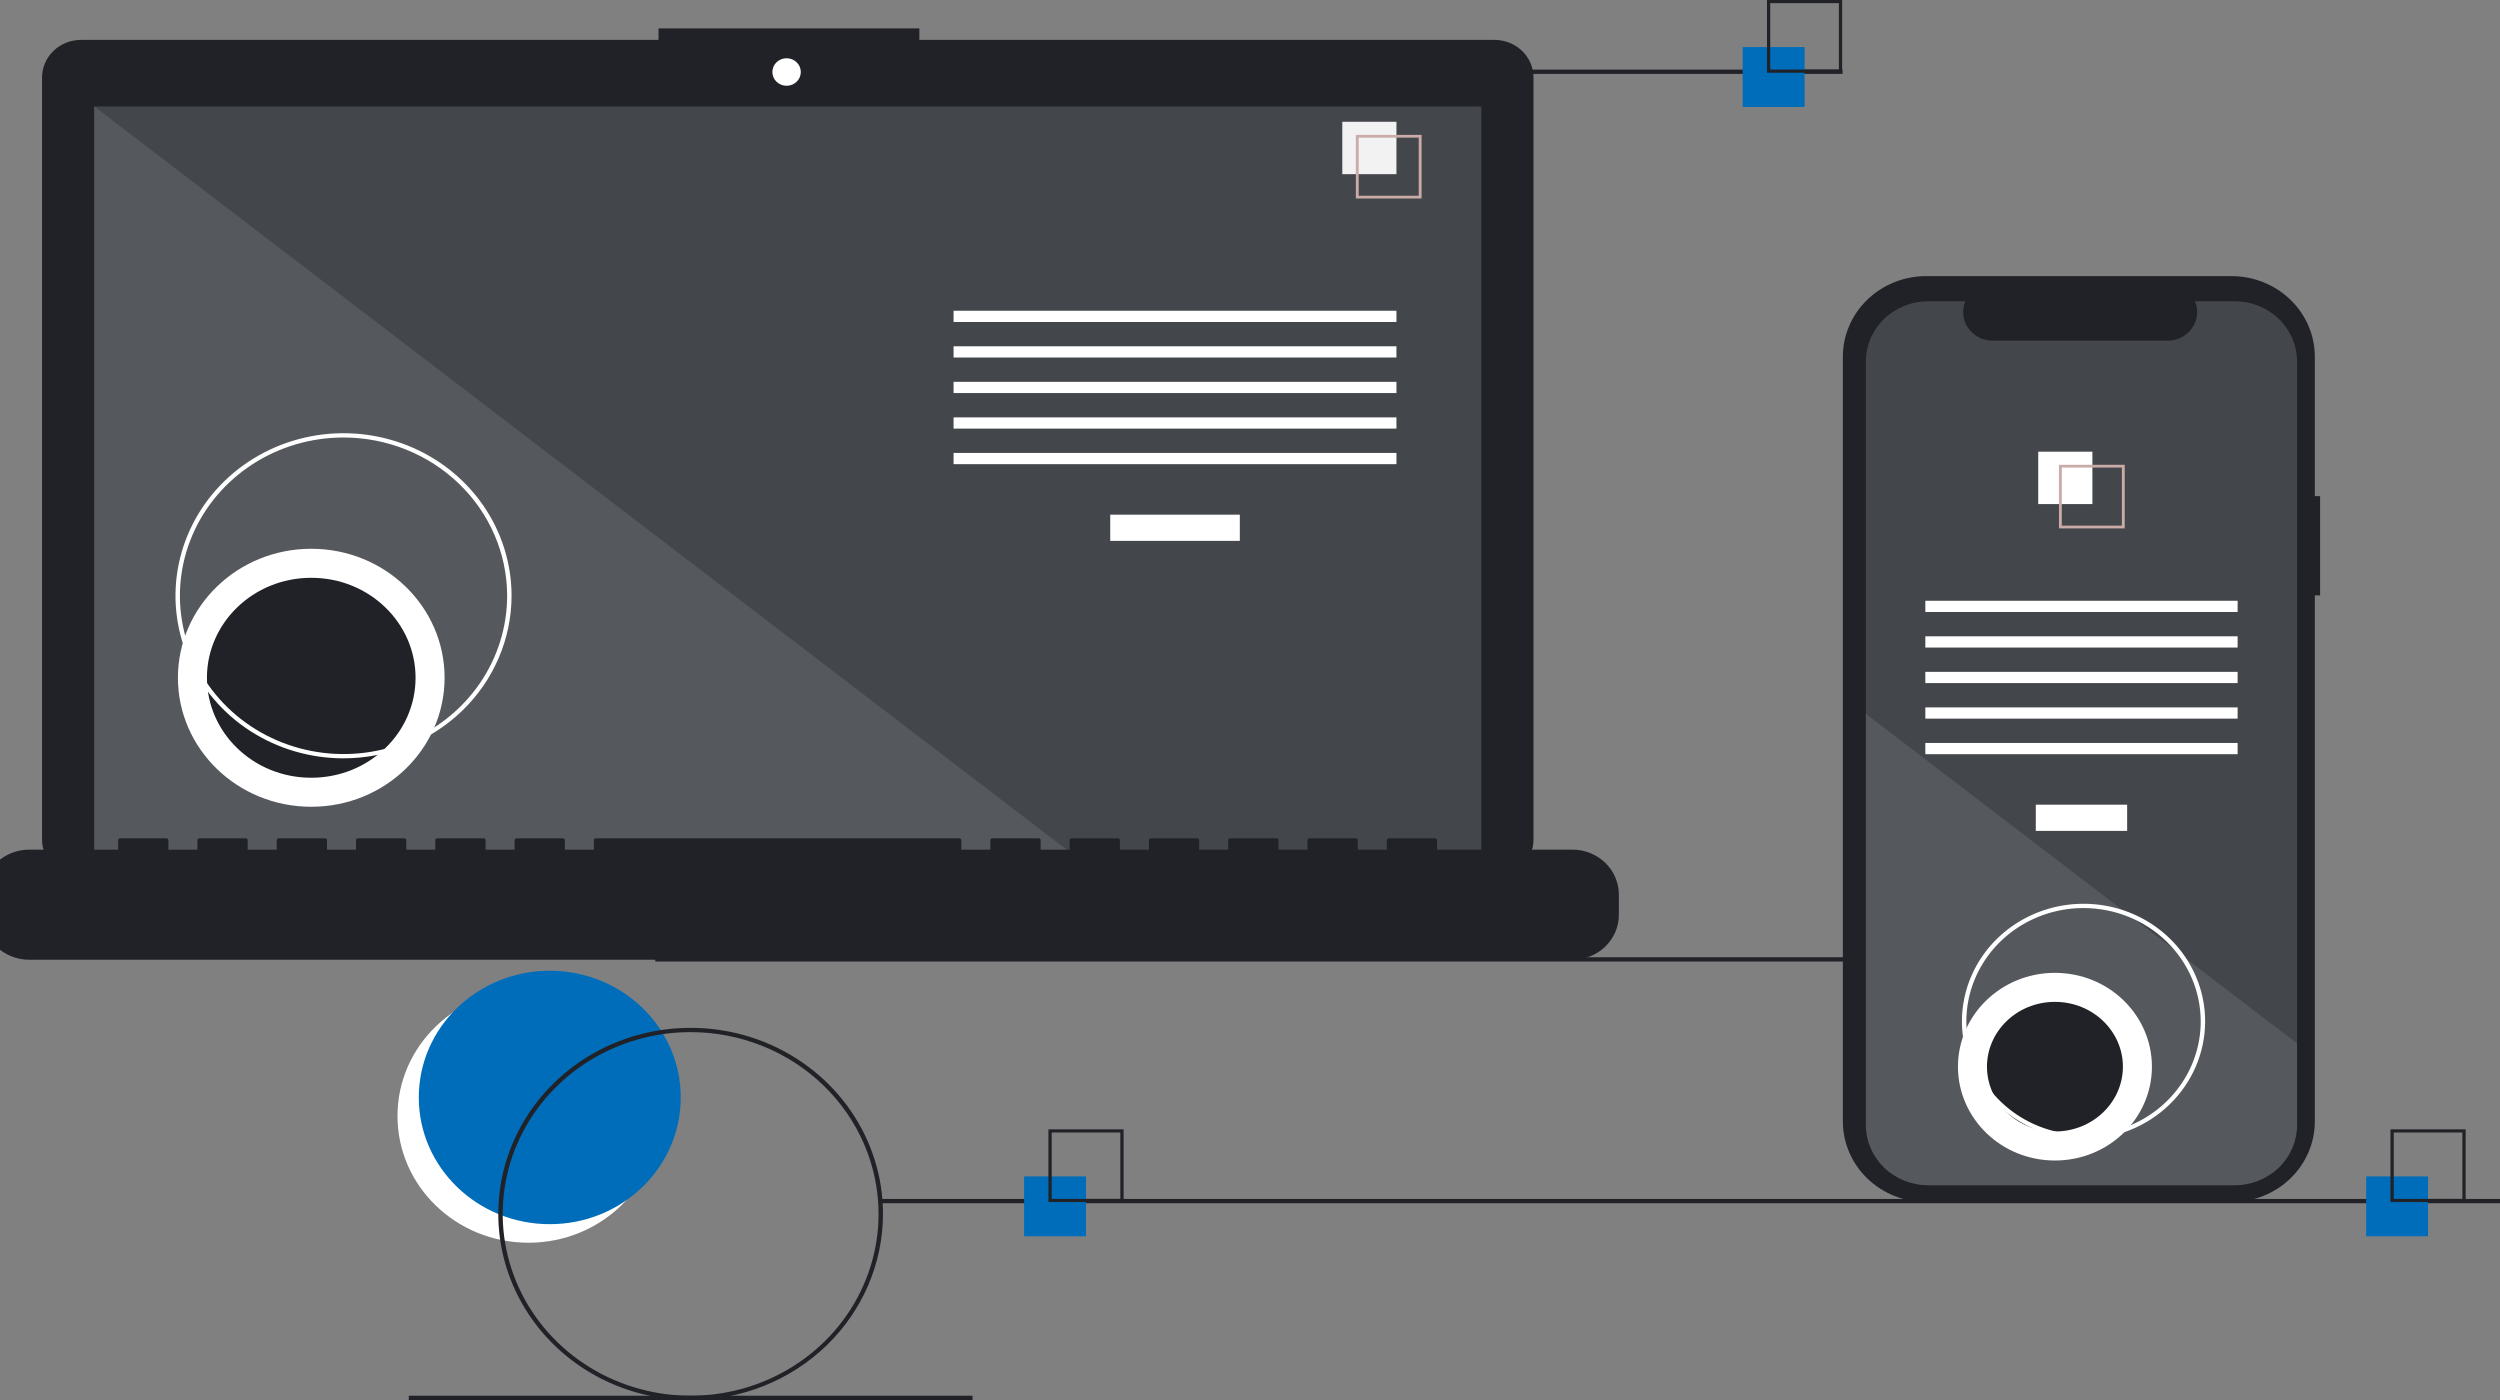<svg width="200" height="112" viewBox="0 0 200 112" fill="none" xmlns="http://www.w3.org/2000/svg">
<rect x="0" y="0" width="200" height="112" fill="#808080" stroke="none"/>
<g clip-path="url(#clip0_527_1310)">
<path d="M42.278 99.418C48.065 99.418 52.757 94.879 52.757 89.28C52.757 83.682 48.065 79.143 42.278 79.143C36.491 79.143 31.799 83.682 31.799 89.28C31.799 94.879 36.491 99.418 42.278 99.418Z" fill="white"/>
<path d="M43.982 97.934C49.769 97.934 54.46 93.395 54.46 87.797C54.46 82.198 49.769 77.659 43.982 77.659C38.194 77.659 33.503 82.198 33.503 87.797C33.503 93.395 38.194 97.934 43.982 97.934Z" fill="#006DBA"/>
<path d="M182.07 76.58H52.421V76.922H182.07V76.58Z" fill="#212227"/>
<path d="M119.567 3.192H73.549V2.274H52.683V3.192H6.476C6.067 3.192 5.662 3.27 5.285 3.421C4.907 3.572 4.564 3.794 4.275 4.074C3.986 4.353 3.757 4.685 3.6 5.051C3.444 5.416 3.363 5.808 3.363 6.203V67.162C3.363 67.96 3.691 68.727 4.275 69.291C4.859 69.856 5.65 70.173 6.476 70.173H119.567C120.392 70.173 121.184 69.856 121.768 69.291C122.352 68.727 122.68 67.96 122.68 67.162V6.203C122.68 5.808 122.599 5.416 122.443 5.051C122.286 4.685 122.057 4.353 121.768 4.074C121.479 3.794 121.136 3.572 120.758 3.421C120.38 3.27 119.976 3.192 119.567 3.192Z" fill="#212227"/>
<path d="M118.506 8.514H7.536V69.072H118.506V8.514Z" fill="#43464B"/>
<path d="M62.927 6.862C63.555 6.862 64.065 6.369 64.065 5.761C64.065 5.153 63.555 4.66 62.927 4.66C62.298 4.66 61.789 5.153 61.789 5.761C61.789 6.369 62.298 6.862 62.927 6.862Z" fill="white"/>
<path opacity="0.1" d="M86.77 69.072H7.536V8.514L86.77 69.072Z" fill="white"/>
<path d="M34.406 54.221C34.406 59.243 30.187 63.38 24.9 63.38C19.614 63.38 15.394 59.243 15.394 54.221C15.394 49.199 19.614 45.063 24.9 45.063C30.187 45.063 34.406 49.199 34.406 54.221Z" fill="#212227" stroke="white" stroke-width="2.322"/>
<path d="M99.185 41.173H88.819V43.269H99.185V41.173Z" fill="white"/>
<path d="M111.715 24.859H76.286V25.758H111.715V24.859Z" fill="white"/>
<path d="M111.715 27.703H76.286V28.601H111.715V27.703Z" fill="white"/>
<path d="M111.715 30.547H76.286V31.445H111.715V30.547Z" fill="white"/>
<path d="M111.715 33.39H76.286V34.289H111.715V33.39Z" fill="white"/>
<path d="M111.715 36.234H76.286V37.133H111.715V36.234Z" fill="white"/>
<path d="M111.716 9.742H107.384V13.933H111.716V9.742Z" fill="#F2F2F2"/>
<path d="M113.727 15.879H108.467V10.79H113.727V15.879ZM108.696 15.658H113.498V11.011H108.696V15.658Z" fill="#CAABA8"/>
<path d="M125.795 67.971H114.965V67.216C114.965 67.197 114.961 67.177 114.953 67.159C114.945 67.141 114.934 67.124 114.92 67.11C114.905 67.097 114.888 67.085 114.869 67.078C114.851 67.07 114.831 67.067 114.81 67.067H111.097C111.077 67.067 111.057 67.07 111.038 67.078C111.019 67.085 111.002 67.097 110.988 67.11C110.973 67.124 110.962 67.141 110.954 67.159C110.946 67.177 110.942 67.197 110.942 67.216V67.971H108.622V67.216C108.622 67.197 108.618 67.177 108.61 67.159C108.602 67.141 108.591 67.124 108.576 67.11C108.562 67.097 108.545 67.085 108.526 67.078C108.507 67.07 108.487 67.067 108.467 67.067H104.754C104.734 67.067 104.713 67.07 104.695 67.078C104.676 67.085 104.659 67.097 104.644 67.11C104.63 67.124 104.619 67.141 104.611 67.159C104.603 67.177 104.599 67.197 104.599 67.216V67.971H102.278V67.216C102.278 67.197 102.274 67.177 102.267 67.159C102.259 67.141 102.248 67.124 102.233 67.11C102.219 67.097 102.202 67.085 102.183 67.078C102.164 67.07 102.144 67.067 102.124 67.067H98.411C98.39 67.067 98.37 67.07 98.352 67.078C98.333 67.085 98.316 67.097 98.301 67.11C98.287 67.124 98.275 67.141 98.268 67.159C98.26 67.177 98.256 67.197 98.256 67.216V67.971H95.935V67.216C95.935 67.197 95.931 67.177 95.924 67.159C95.916 67.141 95.904 67.124 95.89 67.11C95.876 67.097 95.859 67.085 95.84 67.078C95.821 67.07 95.801 67.067 95.781 67.067H92.067C92.047 67.067 92.027 67.07 92.008 67.078C91.989 67.085 91.972 67.097 91.958 67.11C91.944 67.124 91.932 67.141 91.924 67.159C91.917 67.177 91.913 67.197 91.913 67.216V67.971H89.592V67.216C89.592 67.197 89.588 67.177 89.58 67.159C89.572 67.141 89.561 67.124 89.547 67.11C89.532 67.097 89.515 67.085 89.496 67.078C89.478 67.07 89.458 67.067 89.437 67.067H85.724C85.704 67.067 85.684 67.07 85.665 67.078C85.646 67.085 85.629 67.097 85.615 67.11C85.6 67.124 85.589 67.141 85.581 67.159C85.573 67.177 85.57 67.197 85.57 67.216V67.971H83.249V67.216C83.249 67.197 83.245 67.177 83.237 67.159C83.229 67.141 83.218 67.124 83.203 67.11C83.189 67.097 83.172 67.085 83.153 67.078C83.135 67.07 83.114 67.067 83.094 67.067H79.381C79.361 67.067 79.341 67.07 79.322 67.078C79.303 67.085 79.286 67.097 79.272 67.11C79.257 67.124 79.246 67.141 79.238 67.159C79.23 67.177 79.226 67.197 79.226 67.216V67.971H76.906V67.216C76.906 67.197 76.901 67.177 76.894 67.159C76.886 67.141 76.875 67.124 76.86 67.11C76.846 67.097 76.829 67.085 76.81 67.078C76.791 67.07 76.771 67.067 76.751 67.067H47.665C47.644 67.067 47.624 67.07 47.605 67.078C47.587 67.085 47.57 67.097 47.555 67.11C47.541 67.124 47.529 67.141 47.522 67.159C47.514 67.177 47.51 67.197 47.51 67.216V67.971H45.189V67.216C45.189 67.197 45.185 67.177 45.178 67.159C45.17 67.141 45.158 67.124 45.144 67.11C45.13 67.097 45.113 67.085 45.094 67.078C45.075 67.07 45.055 67.067 45.035 67.067H41.322C41.301 67.067 41.281 67.07 41.262 67.078C41.243 67.085 41.226 67.097 41.212 67.11C41.198 67.124 41.186 67.141 41.178 67.159C41.171 67.177 41.167 67.197 41.167 67.216V67.971H38.846V67.216C38.846 67.197 38.842 67.177 38.834 67.159C38.827 67.141 38.815 67.124 38.801 67.11C38.786 67.097 38.769 67.085 38.751 67.078C38.732 67.07 38.712 67.067 38.691 67.067H34.978C34.958 67.067 34.938 67.07 34.919 67.078C34.9 67.085 34.883 67.097 34.869 67.11C34.855 67.124 34.843 67.141 34.835 67.159C34.828 67.177 34.824 67.197 34.824 67.216V67.971H32.503V67.216C32.503 67.197 32.499 67.177 32.491 67.159C32.483 67.141 32.472 67.124 32.458 67.11C32.443 67.097 32.426 67.085 32.407 67.078C32.389 67.07 32.368 67.067 32.348 67.067H28.635C28.615 67.067 28.595 67.07 28.576 67.078C28.557 67.085 28.54 67.097 28.526 67.11C28.511 67.124 28.5 67.141 28.492 67.159C28.484 67.177 28.48 67.197 28.48 67.216V67.971H26.16V67.216C26.16 67.197 26.156 67.177 26.148 67.159C26.14 67.141 26.129 67.124 26.114 67.11C26.1 67.097 26.083 67.085 26.064 67.078C26.045 67.07 26.025 67.067 26.005 67.067H22.292C22.271 67.067 22.251 67.07 22.233 67.078C22.214 67.085 22.197 67.097 22.182 67.11C22.168 67.124 22.157 67.141 22.149 67.159C22.141 67.177 22.137 67.197 22.137 67.216V67.971H19.816V67.216C19.816 67.197 19.812 67.177 19.805 67.159C19.797 67.141 19.785 67.124 19.771 67.11C19.757 67.097 19.74 67.085 19.721 67.078C19.702 67.07 19.682 67.067 19.662 67.067H15.948C15.928 67.067 15.908 67.07 15.889 67.078C15.87 67.085 15.854 67.097 15.839 67.11C15.825 67.124 15.813 67.141 15.806 67.159C15.798 67.177 15.794 67.197 15.794 67.216V67.971H13.473V67.216C13.473 67.197 13.469 67.177 13.461 67.159C13.454 67.141 13.442 67.124 13.428 67.11C13.413 67.097 13.396 67.085 13.378 67.078C13.359 67.07 13.339 67.067 13.318 67.067H9.605C9.585 67.067 9.565 67.07 9.546 67.078C9.527 67.085 9.51 67.097 9.496 67.11C9.481 67.124 9.47 67.141 9.462 67.159C9.455 67.177 9.451 67.197 9.451 67.216V67.971H2.334C1.349 67.971 0.404 68.35 -0.292 69.023C-0.988 69.697 -1.379 70.611 -1.379 71.563V73.188C-1.379 74.14 -0.988 75.054 -0.292 75.728C0.405 76.401 1.349 76.78 2.334 76.78H125.795C126.78 76.78 127.724 76.401 128.42 75.728C129.117 75.054 129.508 74.14 129.508 73.188V71.563C129.508 70.611 129.117 69.697 128.42 69.023C127.724 68.35 126.78 67.971 125.795 67.971Z" fill="#212227"/>
<path d="M27.482 60.667C24.823 60.667 22.224 59.904 20.014 58.475C17.803 57.046 16.08 55.015 15.063 52.639C14.045 50.262 13.779 47.648 14.298 45.125C14.816 42.602 16.097 40.285 17.977 38.467C19.857 36.648 22.252 35.409 24.86 34.907C27.467 34.406 30.17 34.663 32.626 35.648C35.083 36.632 37.182 38.299 38.659 40.437C40.136 42.576 40.925 45.09 40.925 47.662C40.92 51.11 39.503 54.415 36.983 56.853C34.463 59.291 31.046 60.663 27.482 60.667ZM27.482 35C24.893 35 22.363 35.742 20.21 37.134C18.058 38.525 16.38 40.503 15.39 42.816C14.399 45.13 14.14 47.676 14.645 50.132C15.15 52.589 16.396 54.845 18.227 56.616C20.057 58.386 22.39 59.593 24.929 60.081C27.468 60.57 30.099 60.319 32.491 59.361C34.883 58.402 36.927 56.779 38.365 54.697C39.803 52.615 40.571 50.166 40.571 47.662C40.567 44.305 39.187 41.087 36.733 38.713C34.279 36.339 30.952 35.004 27.482 35Z" fill="white"/>
<path d="M147.402 5.569H102.299V5.911H147.402V5.569Z" fill="#212227"/>
<path d="M200.111 95.916H70.462V96.258H200.111V95.916Z" fill="#212227"/>
<path d="M77.803 111.658H32.7V112H77.803V111.658Z" fill="#212227"/>
<path d="M86.881 94.112H81.929V98.903H86.881V94.112Z" fill="#006DBA"/>
<path d="M89.888 96.165H83.874V90.347H89.888V96.165ZM84.136 95.912H89.627V90.6H84.136V95.912Z" fill="#212227"/>
<path d="M144.366 3.765H139.414V8.556H144.366V3.765Z" fill="#006DBA"/>
<path d="M147.372 5.818H141.358V0H147.372V5.818ZM141.619 5.565H147.11V0.253H141.619V5.565Z" fill="#212227"/>
<path d="M194.244 94.112H189.292V98.903H194.244V94.112Z" fill="#006DBA"/>
<path d="M197.252 96.165H191.238V90.347H197.252V96.165ZM191.499 95.912H196.99V90.6H191.499V95.912Z" fill="#212227"/>
<path d="M185.608 39.691H185.187V28.541C185.187 27.694 185.015 26.854 184.679 26.071C184.344 25.288 183.853 24.577 183.233 23.978C182.614 23.379 181.879 22.903 181.069 22.579C180.26 22.255 179.393 22.088 178.517 22.088H154.098C153.222 22.088 152.355 22.255 151.546 22.579C150.736 22.903 150.001 23.379 149.382 23.978C148.762 24.577 148.271 25.288 147.936 26.071C147.6 26.854 147.428 27.694 147.428 28.541V89.71C147.428 90.558 147.6 91.397 147.936 92.18C148.271 92.963 148.762 93.674 149.382 94.273C150.001 94.873 150.736 95.348 151.546 95.672C152.355 95.997 153.222 96.163 154.098 96.163H178.517C179.393 96.163 180.26 95.997 181.069 95.672C181.879 95.348 182.614 94.873 183.233 94.273C183.853 93.674 184.344 92.963 184.679 92.18C185.015 91.397 185.187 90.558 185.187 89.71V47.628H185.608V39.691Z" fill="#212227"/>
<path d="M183.767 28.92V90C183.767 91.278 183.242 92.504 182.308 93.408C181.374 94.312 180.107 94.82 178.786 94.82H154.25C152.929 94.82 151.662 94.312 150.728 93.408C149.793 92.504 149.269 91.278 149.269 90V28.92C149.269 27.642 149.794 26.417 150.728 25.513C151.662 24.61 152.929 24.102 154.25 24.102H157.227C157.08 24.449 157.024 24.826 157.064 25.2C157.104 25.573 157.238 25.932 157.454 26.243C157.671 26.555 157.963 26.81 158.305 26.987C158.648 27.163 159.03 27.255 159.418 27.255H173.407C173.795 27.255 174.177 27.163 174.52 26.987C174.862 26.81 175.155 26.555 175.371 26.243C175.588 25.932 175.722 25.573 175.761 25.2C175.801 24.826 175.745 24.449 175.599 24.102H178.786C180.107 24.102 181.374 24.61 182.308 25.513C183.242 26.417 183.767 27.642 183.767 28.92Z" fill="#43464B"/>
<path d="M170.172 64.375H162.863V66.471H170.172V64.375Z" fill="white"/>
<path d="M179.009 48.061H154.027V48.96H179.009V48.061Z" fill="white"/>
<path d="M179.009 50.905H154.027V51.804H179.009V50.905Z" fill="white"/>
<path d="M179.009 53.748H154.027V54.647H179.009V53.748Z" fill="white"/>
<path d="M179.009 56.592H154.027V57.491H179.009V56.592Z" fill="white"/>
<path d="M179.009 59.436H154.027V60.335H179.009V59.436Z" fill="white"/>
<path d="M167.391 36.135H163.059V40.326H167.391V36.135Z" fill="white"/>
<path d="M164.717 37.183V42.272H169.978V37.183H164.717ZM169.749 42.051H164.945V37.404H169.749V42.051Z" fill="#CAABA8"/>
<path opacity="0.1" d="M183.767 83.477V90C183.767 91.278 183.242 92.504 182.308 93.408C181.374 94.312 180.107 94.82 178.786 94.82H154.25C152.929 94.82 151.662 94.312 150.728 93.408C149.793 92.504 149.269 91.278 149.269 90V57.111L169.94 72.909L170.294 73.18L174.139 76.118L174.498 76.393L183.767 83.477Z" fill="white"/>
<path d="M170.993 85.335C170.993 88.803 168.075 91.68 164.395 91.68C160.714 91.68 157.797 88.803 157.797 85.335C157.797 81.866 160.714 78.989 164.395 78.989C168.075 78.989 170.993 81.866 170.993 85.335Z" fill="#212227" stroke="white" stroke-width="2.322"/>
<path d="M55.251 112C52.207 112 49.232 111.127 46.702 109.491C44.171 107.855 42.199 105.53 41.034 102.81C39.87 100.09 39.565 97.097 40.158 94.209C40.752 91.321 42.218 88.669 44.37 86.587C46.522 84.505 49.264 83.087 52.249 82.513C55.234 81.938 58.328 82.233 61.14 83.36C63.952 84.487 66.355 86.395 68.046 88.843C69.737 91.291 70.639 94.169 70.639 97.113C70.634 101.06 69.012 104.844 66.127 107.635C63.242 110.426 59.331 111.996 55.251 112ZM55.251 82.569C52.277 82.569 49.371 83.422 46.898 85.02C44.426 86.618 42.499 88.89 41.361 91.547C40.223 94.205 39.925 97.129 40.505 99.951C41.086 102.772 42.517 105.364 44.62 107.398C46.723 109.432 49.401 110.817 52.318 111.378C55.234 111.94 58.257 111.652 61.004 110.551C63.752 109.45 66.1 107.586 67.751 105.194C69.403 102.802 70.285 99.99 70.285 97.113C70.281 93.257 68.695 89.56 65.877 86.834C63.058 84.107 59.237 82.573 55.251 82.569Z" fill="#212227"/>
<path d="M166.683 91.124C164.759 91.124 162.878 90.573 161.278 89.538C159.678 88.504 158.431 87.034 157.695 85.315C156.959 83.595 156.766 81.703 157.142 79.877C157.517 78.052 158.443 76.375 159.804 75.059C161.164 73.743 162.898 72.846 164.785 72.483C166.672 72.12 168.628 72.306 170.405 73.019C172.183 73.731 173.702 74.937 174.771 76.485C175.84 78.032 176.411 79.852 176.411 81.713C176.408 84.209 175.382 86.601 173.558 88.365C171.735 90.129 169.262 91.122 166.683 91.124ZM166.683 72.644C164.829 72.644 163.016 73.176 161.475 74.173C159.933 75.169 158.731 76.586 158.022 78.243C157.312 79.9 157.127 81.723 157.488 83.483C157.85 85.242 158.743 86.858 160.054 88.126C161.365 89.394 163.035 90.258 164.854 90.608C166.672 90.958 168.557 90.778 170.27 90.092C171.983 89.406 173.447 88.243 174.477 86.752C175.507 85.26 176.057 83.507 176.057 81.713C176.054 79.309 175.066 77.004 173.308 75.304C171.551 73.603 169.168 72.647 166.683 72.644Z" fill="white"/>
</g>
<defs>
<clipPath id="clip0_527_1310">
<rect width="200" height="112" fill="white"/>
</clipPath>
</defs>
</svg>
